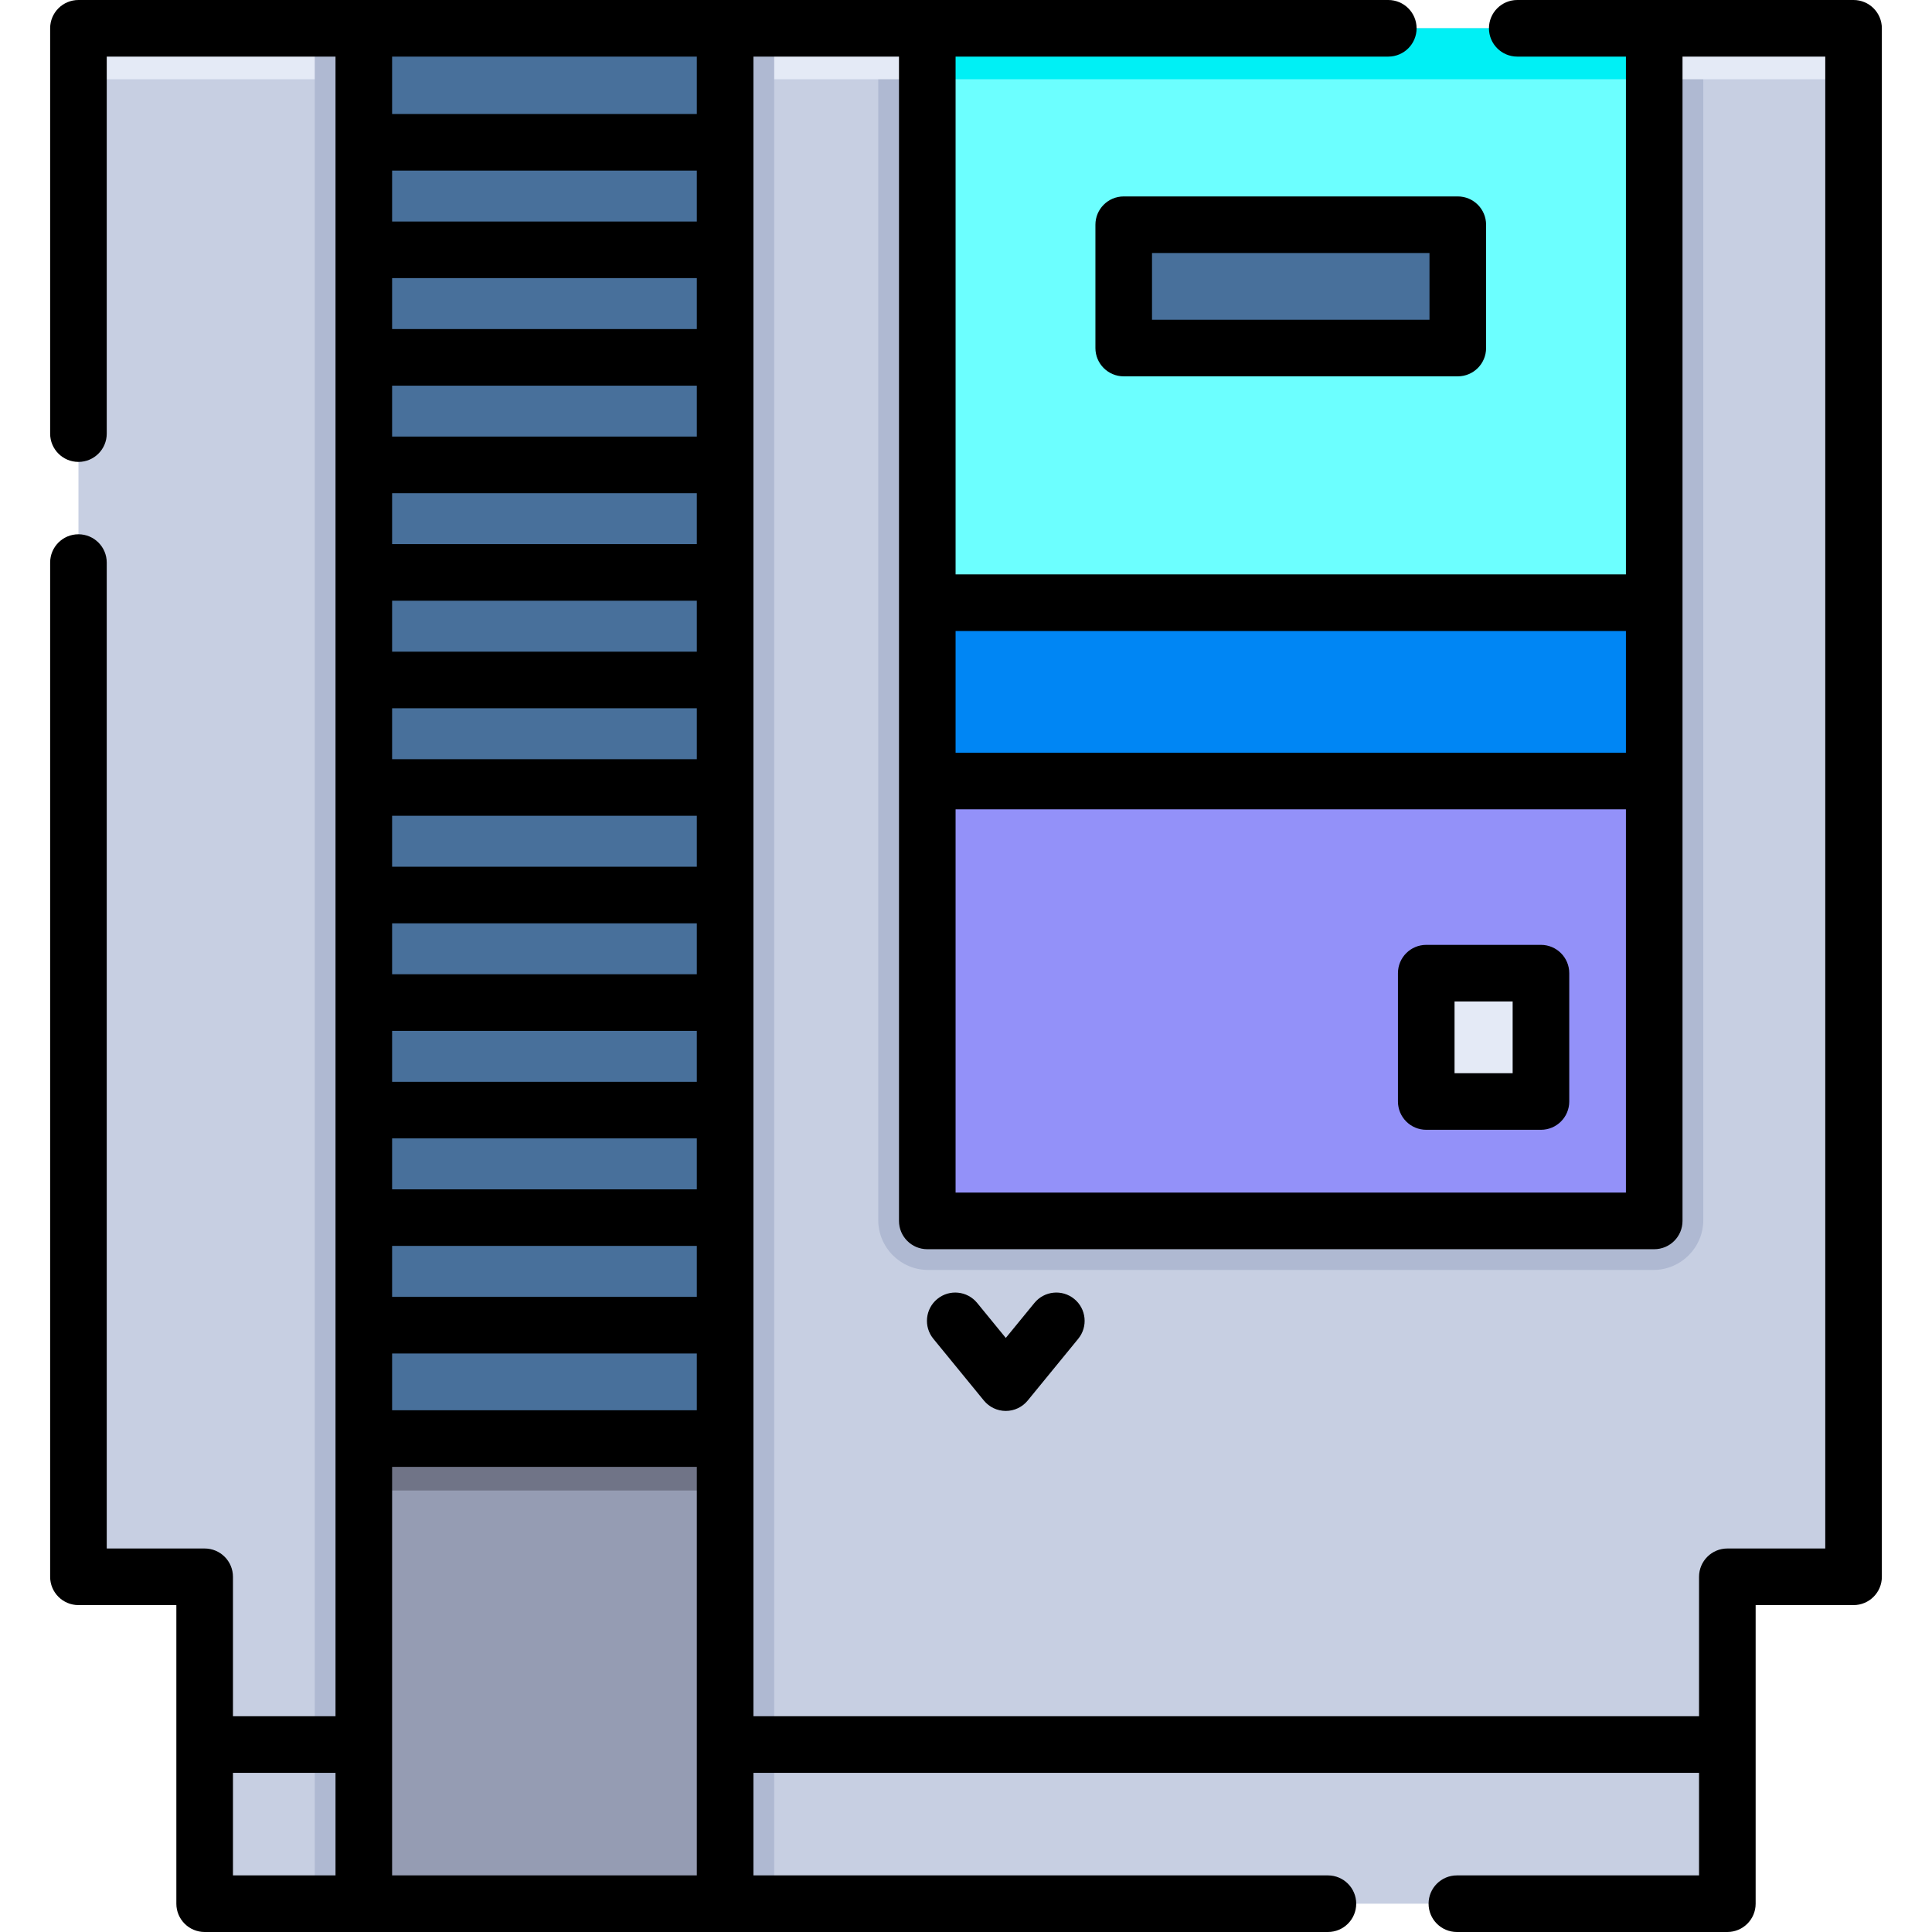 <?xml version="1.0" encoding="iso-8859-1"?>
<!-- Generator: Adobe Illustrator 19.0.0, SVG Export Plug-In . SVG Version: 6.00 Build 0)  -->
<svg xmlns="http://www.w3.org/2000/svg" xmlns:xlink="http://www.w3.org/1999/xlink" version="1.1" id="Layer_1" x="0px" y="0px" viewBox="0 0 512 512" style="enable-background:new 0 0 512 512;" xml:space="preserve" width="512" height="512">
<g id="XMLID_2309_">
	<g id="XMLID_4527_">
		<polygon id="XMLID_4744_" style="fill:#C7CFE2;" points="491.21,7.5 491.21,417.87 457.76,417.87 457.76,504.5 54.24,504.5     54.24,417.87 20.79,417.87 20.79,7.5   "/>
		<path id="XMLID_4715_" style="fill:#AFB9D2;" d="M451.39,7.5v315.812c0,7.311-5.927,13.238-13.238,13.238H245.978    c-7.311,0-13.238-5.927-13.238-13.238V7.5H451.39z"/>
		<rect id="XMLID_4601_" x="20.79" y="7.5" style="fill:#E4EAF6;" width="470.42" height="13.5"/>
		<rect id="XMLID_4740_" x="83.41" y="7.5" style="fill:#AFB9D2;" width="121.76" height="497"/>
		<rect id="XMLID_3665_" x="96.413" y="8.466" style="fill:#48709B;" width="95.752" height="496.034"/>
		<rect id="XMLID_3636_" x="96.413" y="381.236" style="fill:#959CB3;" width="95.752" height="123.264"/>
		<rect id="XMLID_4627_" x="96.413" y="381.236" style="fill:#707487;" width="95.752" height="13.764"/>
		<rect id="XMLID_3950_" x="245.741" y="7.5" style="fill:#6CFFFF;" width="192.645" height="316.053"/>
		<rect id="XMLID_4569_" x="245.741" y="7.5" style="fill:#00F0F5;" width="192.645" height="13.5"/>
		<rect id="XMLID_4071_" x="245.741" y="159.723" style="fill:#0086F4;" width="192.645" height="163.829"/>
		<rect id="XMLID_3968_" x="245.741" y="206.984" style="fill:#9391F9;" width="192.645" height="116.569"/>
		<rect id="XMLID_4106_" x="297.797" y="59.556" style="fill:#48709B;" width="88.533" height="32.677"/>
		<rect id="XMLID_2311_" x="377.97" y="257.9" style="fill:#E4EAF6;" width="30.398" height="34.007"/>
	</g>
	<g id="XMLID_2310_">
		<path id="XMLID_2312_" d="M491.212,0h-89.123c-4.143,0-7.5,3.358-7.5,7.5s3.357,7.5,7.5,7.5h28.796v137.224H253.241V15h114.67    c4.143,0,7.5-3.358,7.5-7.5s-3.357-7.5-7.5-7.5H20.788c-4.143,0-7.5,3.358-7.5,7.5v107.411c0,4.142,3.357,7.5,7.5,7.5    s7.5-3.358,7.5-7.5V15h60.625v439.823H61.736v-36.956c0-4.142-3.357-7.5-7.5-7.5H28.288V149.089c0-4.142-3.357-7.5-7.5-7.5    s-7.5,3.358-7.5,7.5v268.778c0,4.142,3.357,7.5,7.5,7.5h25.948V504.5c0,4.142,3.357,7.5,7.5,7.5h297.675    c4.143,0,7.5-3.358,7.5-7.5s-3.357-7.5-7.5-7.5H199.665v-27.177h250.599V497h-64.175c-4.143,0-7.5,3.358-7.5,7.5    s3.357,7.5,7.5,7.5h71.675c4.143,0,7.5-3.358,7.5-7.5v-79.133h25.948c4.143,0,7.5-3.358,7.5-7.5V7.5    C498.712,3.358,495.354,0,491.212,0z M253.241,214.484h177.644v101.569H253.241V214.484z M430.885,167.224v32.26H253.241v-32.26    H430.885z M184.665,115.701h-80.752v-13.498h80.752V115.701z M184.665,130.701v13.498h-80.752v-13.498H184.665z M184.665,159.198    v13.498h-80.752v-13.498H184.665z M184.665,187.696v13.498h-80.752v-13.498H184.665z M184.665,216.194v13.498h-80.752v-13.498    H184.665z M184.665,244.691v13.498h-80.752v-13.498H184.665z M184.665,273.189v13.498h-80.752v-13.498H184.665z M184.665,301.687    v13.498h-80.752v-13.498H184.665z M184.665,87.203h-80.752V73.705h80.752V87.203z M103.913,330.185h80.752v13.498h-80.752V330.185    z M184.665,58.705h-80.752V45.208h80.752V58.705z M103.913,358.682h80.752v15.054h-80.752V358.682z M184.665,15v15.208h-80.752V15    H184.665z M61.736,469.823h27.177V497H61.736V469.823z M103.913,497V388.736h80.752V497H103.913z M483.712,410.367h-25.948    c-4.143,0-7.5,3.358-7.5,7.5v36.956H199.665V15h38.576v308.553c0,4.142,3.357,7.5,7.5,7.5h192.644c4.143,0,7.5-3.358,7.5-7.5    V207.003c0-0.007,0.001-0.013,0.001-0.019s-0.001-0.013-0.001-0.019v-47.222c0-0.007,0.001-0.013,0.001-0.019    s-0.001-0.013-0.001-0.019V15h37.827V410.367z"/>
		<path id="XMLID_2333_" d="M290.297,59.556v32.678c0,4.142,3.357,7.5,7.5,7.5h88.532c4.143,0,7.5-3.358,7.5-7.5V59.556    c0-4.142-3.357-7.5-7.5-7.5h-88.532C293.654,52.056,290.297,55.414,290.297,59.556z M305.297,67.056h73.532v17.678h-73.532V67.056    z"/>
		<path id="XMLID_2336_" d="M284.688,344.235c-3.204-2.623-7.93-2.151-10.554,1.056l-7.59,9.276l-7.589-9.276    c-2.622-3.207-7.35-3.678-10.554-1.056c-3.206,2.623-3.679,7.348-1.056,10.554l13.394,16.372c1.424,1.741,3.555,2.751,5.805,2.751    c2.249,0,4.38-1.01,5.805-2.751l13.395-16.372C288.366,351.583,287.894,346.858,284.688,344.235z"/>
		<path id="XMLID_2338_" d="M408.368,250.4H377.97c-4.143,0-7.5,3.358-7.5,7.5v34.007c0,4.142,3.357,7.5,7.5,7.5h30.398    c4.143,0,7.5-3.358,7.5-7.5V257.9C415.868,253.758,412.511,250.4,408.368,250.4z M400.868,284.407H385.47V265.4h15.398V284.407z"/>
	</g>
</g>















</svg>
